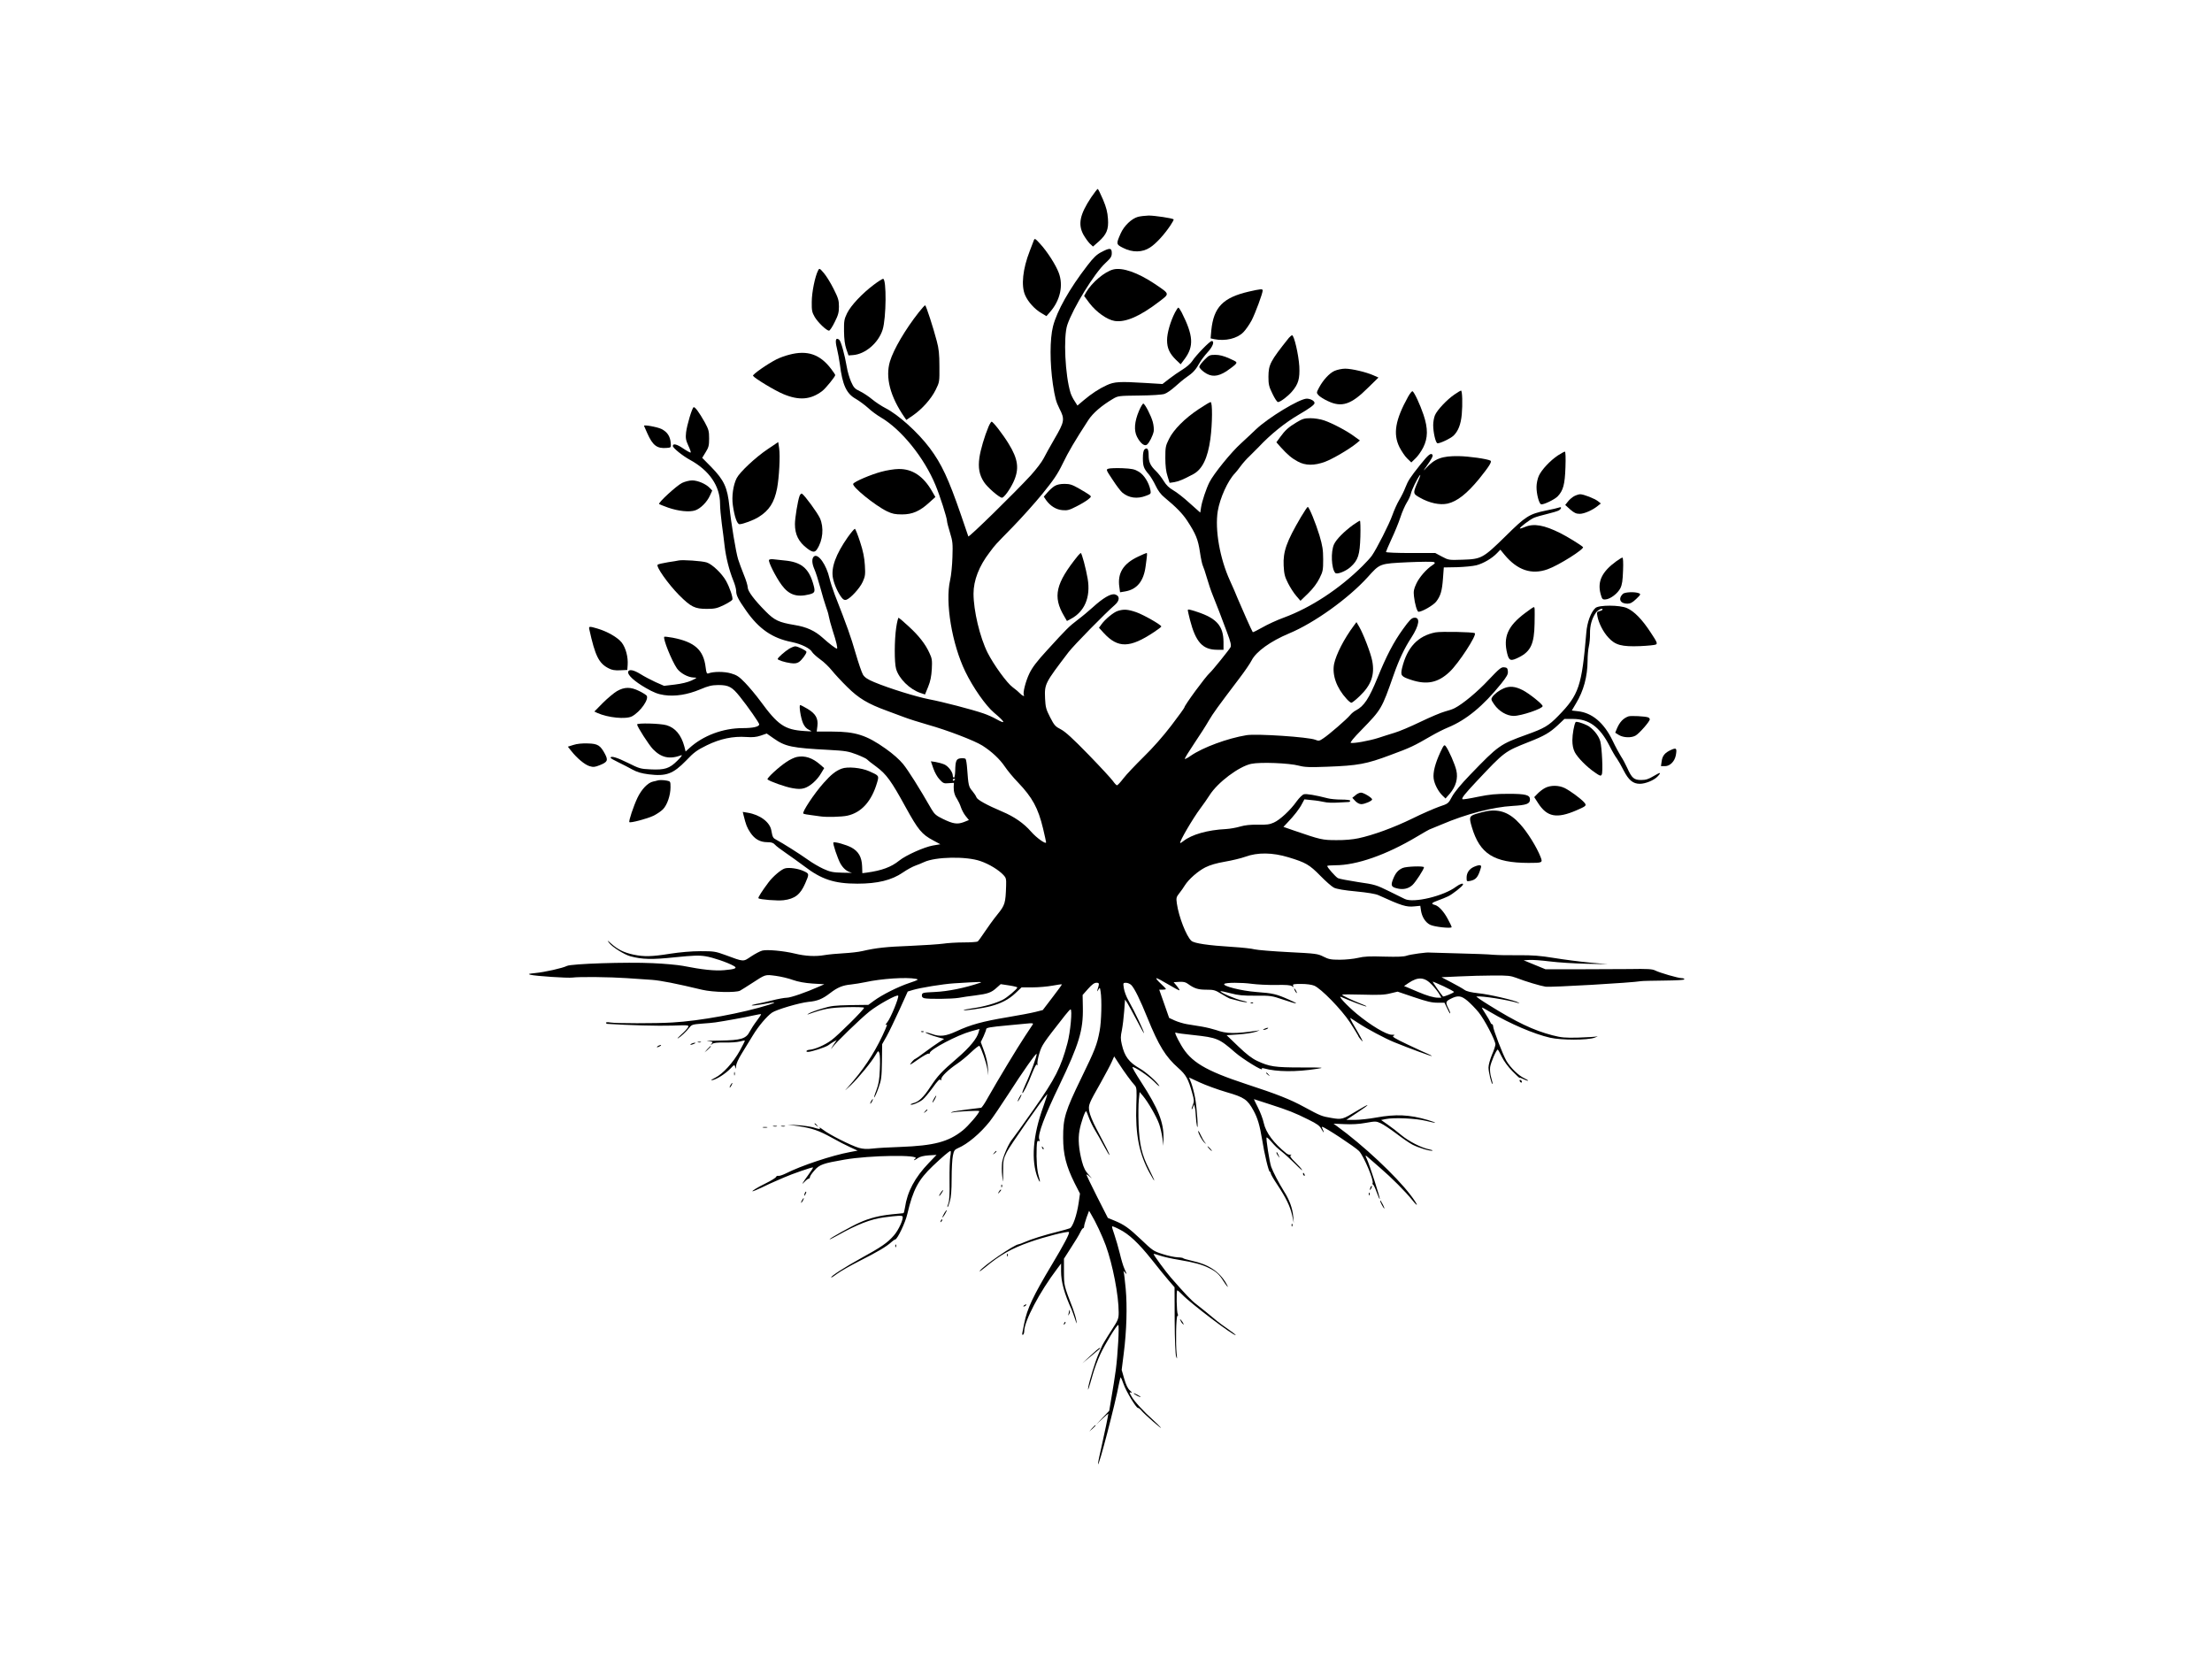 <?xml version="1.0" standalone="no"?>

<svg version="1.0" xmlns="http://www.w3.org/2000/svg"
 width="1920pt" height="1440pt" viewBox="0 0 1920 1440"
 preserveAspectRatio="xMidYMid meet">

<g transform="translate(0,1440) scale(0.1,-0.1)"
fill="#000000" stroke="none">
<path d="M9472 12688 c-99 -149 -117 -234 -68 -325 16 -28 41 -63 56 -78 l27
-25 47 41 c71 63 90 107 83 200 -4 58 -14 98 -43 167 -22 51 -42 92 -46 92 -4
0 -29 -33 -56 -72z"/>
<path d="M9878 12518 c-55 -15 -121 -77 -151 -145 -40 -91 -40 -94 22 -125 80
-41 166 -40 232 3 51 32 122 109 178 192 18 27 31 51 28 53 -10 10 -164 33
-217 33 -30 -1 -72 -6 -92 -11z"/>
<path d="M8974 12315 c-4 -11 -20 -53 -36 -94 -61 -156 -76 -301 -40 -383 25
-58 83 -122 140 -155 l45 -27 34 39 c86 100 114 228 73 337 -26 69 -100 185
-163 253 -41 45 -46 48 -53 30z"/>
<path d="M9560 12212 c-41 -21 -69 -48 -122 -117 -156 -202 -264 -394 -298
-528 -28 -111 -28 -316 -1 -502 18 -117 27 -152 57 -212 48 -92 44 -113 -43
-262 -37 -64 -80 -141 -95 -171 -15 -30 -65 -95 -110 -145 -141 -153 -539
-543 -543 -531 -2 6 -31 90 -64 187 -109 316 -168 442 -271 580 -103 137 -273
290 -385 347 -33 17 -85 51 -115 76 -30 25 -78 57 -106 70 -44 21 -54 31 -77
83 -14 32 -31 90 -37 128 -18 106 -50 223 -66 236 -30 24 -37 -5 -20 -73 9
-36 20 -99 26 -140 22 -179 57 -255 138 -300 29 -17 77 -52 106 -78 28 -27 79
-64 113 -84 177 -104 376 -350 473 -587 38 -90 100 -285 100 -312 0 -10 12
-56 26 -101 23 -75 25 -94 21 -212 -2 -71 -11 -160 -20 -199 -45 -193 16 -556
132 -795 67 -138 176 -294 249 -356 101 -85 107 -105 18 -55 -28 16 -78 38
-111 49 -99 34 -353 100 -469 122 -113 22 -346 94 -478 149 -58 24 -82 41 -97
64 -11 18 -40 103 -65 189 -41 142 -73 232 -181 508 -18 47 -38 110 -45 140
-27 118 -99 220 -135 190 -20 -17 -19 -59 4 -111 11 -24 34 -96 51 -159 17
-63 39 -138 49 -165 11 -28 22 -66 25 -85 3 -19 18 -75 34 -125 32 -97 45
-155 36 -155 -10 0 -68 44 -123 94 -68 61 -139 94 -244 111 -137 23 -174 40
-252 119 -99 100 -155 175 -155 208 0 15 -15 65 -34 110 -18 46 -41 106 -49
133 -19 59 -62 318 -76 460 -17 163 -45 226 -157 341 l-79 80 30 49 c26 42 30
58 30 119 0 64 -4 78 -38 141 -49 87 -86 137 -97 130 -14 -9 -57 -153 -65
-218 -5 -49 -3 -65 19 -114 15 -31 24 -58 21 -61 -2 -3 -32 13 -66 36 -54 37
-89 45 -89 21 0 -17 84 -85 148 -120 169 -92 262 -228 262 -383 0 -34 7 -110
15 -171 8 -60 20 -150 25 -198 12 -99 39 -206 75 -296 14 -33 25 -74 25 -91 0
-38 18 -73 86 -170 111 -159 228 -240 397 -273 83 -17 160 -55 177 -88 6 -10
37 -39 69 -62 33 -23 78 -67 101 -96 24 -30 84 -95 135 -145 98 -97 177 -145
345 -206 41 -15 107 -40 145 -54 39 -15 133 -45 210 -67 168 -47 402 -137 471
-180 82 -52 152 -118 196 -183 22 -33 73 -95 113 -136 126 -132 176 -223 219
-403 14 -60 26 -113 26 -118 0 -21 -83 38 -131 93 -61 71 -148 131 -249 173
-136 58 -218 103 -225 125 -4 12 -20 36 -36 55 -31 35 -34 51 -44 190 -3 43
-9 83 -14 88 -5 5 -23 7 -42 5 -39 -4 -46 -21 -48 -110 -1 -32 -5 -58 -11 -58
-5 0 -10 8 -10 18 0 31 -40 83 -74 97 -19 8 -52 17 -75 21 l-41 6 21 -61 c12
-35 35 -77 55 -97 30 -33 38 -36 78 -32 l46 3 -2 -35 c-1 -42 9 -76 32 -110 9
-14 23 -43 30 -65 7 -22 25 -57 41 -77 l29 -36 -45 -18 c-56 -21 -93 -15 -181
28 -58 28 -73 41 -99 85 -106 185 -202 337 -246 391 -31 38 -88 89 -152 134
-165 117 -262 148 -464 148 l-134 0 6 48 c8 66 -15 107 -85 149 -30 18 -59 33
-64 33 -13 0 4 -110 24 -157 13 -29 29 -47 52 -58 32 -15 31 -15 -42 -10 -169
11 -228 52 -378 257 -39 53 -100 126 -135 162 -52 54 -73 67 -122 81 -57 17
-153 17 -196 0 -14 -5 -18 4 -24 52 -18 152 -95 221 -287 258 -37 7 -69 10
-72 8 -14 -14 64 -208 110 -275 29 -41 96 -78 146 -79 32 -1 32 -1 -20 -26
-33 -15 -86 -28 -145 -35 l-93 -11 -75 33 c-41 19 -98 49 -128 68 -61 38 -103
46 -109 20 -5 -28 57 -84 153 -139 69 -40 106 -54 159 -62 96 -14 203 3 313
49 73 31 100 37 158 38 90 0 120 -16 188 -102 70 -87 167 -227 167 -239 0 -21
-55 -33 -144 -33 -171 0 -344 -65 -463 -174 l-32 -29 -11 44 c-27 100 -79 162
-154 184 -53 16 -256 21 -256 7 0 -19 103 -179 138 -215 72 -74 144 -90 247
-52 11 4 -5 -18 -36 -48 -68 -68 -109 -81 -234 -75 -85 4 -96 7 -194 56 -94
47 -151 64 -151 45 0 -5 30 -22 68 -40 37 -18 92 -46 122 -63 40 -22 78 -33
140 -41 153 -19 212 3 326 120 67 71 94 90 179 132 117 57 227 80 343 72 55
-4 86 -1 125 12 l52 18 60 -42 c102 -72 159 -83 480 -100 145 -8 168 -12 242
-40 46 -18 85 -37 88 -42 4 -5 39 -34 80 -63 90 -67 131 -124 258 -356 106
-192 138 -232 236 -284 l63 -34 -65 -11 c-74 -13 -234 -84 -292 -131 -69 -56
-151 -86 -280 -104 l-40 -5 -2 60 c-3 80 -31 129 -93 163 -45 24 -147 53 -156
43 -8 -7 37 -140 61 -183 26 -44 56 -69 96 -78 13 -2 -21 -3 -76 -1 -87 2
-110 7 -169 34 -37 17 -97 52 -134 79 -70 50 -222 146 -272 172 -31 16 -34 22
-45 82 -12 72 -99 137 -206 154 l-42 7 7 -29 c21 -84 29 -106 59 -151 38 -57
85 -83 148 -83 34 0 51 -5 65 -21 10 -12 53 -44 94 -72 41 -28 113 -80 160
-115 150 -115 262 -152 462 -152 175 0 298 30 395 97 36 25 85 51 107 59 23 8
57 22 76 31 100 47 367 52 490 9 76 -26 158 -76 201 -122 21 -22 24 -34 22
-92 -5 -152 -9 -167 -76 -250 -34 -42 -84 -111 -111 -152 -27 -41 -54 -78 -60
-82 -6 -4 -60 -8 -121 -8 -60 0 -141 -5 -180 -11 -38 -5 -167 -14 -285 -19
-210 -8 -293 -17 -415 -45 -33 -8 -106 -16 -161 -19 -56 -3 -131 -10 -167 -16
-78 -14 -168 -9 -257 13 -99 24 -243 37 -284 26 -19 -5 -62 -28 -97 -51 -70
-47 -59 -48 -224 13 -85 31 -98 33 -215 33 -78 0 -178 -9 -263 -22 -161 -26
-227 -27 -318 -8 -81 17 -136 44 -192 94 -38 34 -39 34 -19 7 28 -36 131 -101
183 -115 103 -28 188 -30 387 -9 159 16 209 18 265 9 64 -10 191 -53 246 -84
35 -19 12 -29 -84 -37 -80 -7 -188 4 -360 38 -44 8 -161 19 -260 23 -224 11
-707 -5 -744 -24 -37 -19 -193 -54 -276 -62 -59 -6 -65 -8 -40 -15 44 -11 324
-30 365 -24 58 8 326 5 470 -5 74 -5 173 -12 220 -15 77 -6 210 -32 435 -86
92 -22 292 -26 328 -8 12 7 58 35 102 64 123 80 115 77 208 65 45 -6 113 -22
150 -36 46 -16 102 -26 170 -31 l102 -6 -45 -20 c-114 -51 -248 -97 -281 -97
-20 0 -79 -11 -130 -24 -52 -13 -114 -27 -139 -31 -25 -5 -40 -10 -33 -12 7
-2 50 3 96 11 109 21 127 19 52 -5 -228 -72 -600 -141 -840 -154 -144 -9 -493
-8 -537 0 -22 4 -38 3 -38 -2 0 -5 6 -10 13 -10 179 -12 446 -19 561 -15 147
5 148 5 137 -16 -6 -11 -32 -39 -58 -62 -27 -24 -39 -38 -28 -32 24 13 73 59
100 94 18 24 29 27 105 33 47 3 101 8 120 11 77 11 269 46 329 60 35 8 65 13
67 11 2 -2 -15 -28 -37 -57 -23 -30 -50 -72 -61 -93 -32 -63 -74 -76 -258 -79
-85 -1 -133 -3 -107 -5 44 -4 47 -6 35 -21 -12 -15 -11 -16 5 -3 12 10 43 13
107 12 49 -1 108 3 131 9 22 6 42 10 44 8 2 -2 -18 -41 -43 -87 -58 -104 -146
-201 -215 -236 -37 -19 -43 -25 -22 -20 40 9 111 55 155 100 34 36 35 36 42
13 5 -20 6 -19 7 9 1 19 20 62 50 110 26 43 69 112 95 155 49 81 120 165 166
198 38 27 239 86 317 94 78 7 122 25 188 76 65 50 109 68 182 75 32 4 87 12
123 20 141 31 358 45 439 29 28 -6 24 -9 -56 -36 -99 -33 -236 -102 -307 -154
l-49 -36 -156 -2 c-137 -3 -167 -6 -245 -30 -48 -14 -100 -33 -115 -42 -14 -8
-17 -12 -6 -8 138 49 183 57 333 62 83 2 152 0 152 -5 0 -15 -223 -237 -284
-282 -57 -42 -142 -79 -191 -83 -25 -2 -36 -18 -12 -18 30 0 152 40 176 57 14
11 37 26 50 33 l24 12 -20 -28 c-11 -16 -23 -36 -27 -44 -4 -8 1 -4 10 10 26
38 240 246 320 310 74 59 238 150 250 138 10 -11 -65 -195 -94 -230 -15 -18
-21 -29 -14 -24 18 11 15 1 -28 -92 -76 -162 -172 -305 -299 -447 -36 -40 -32
-37 23 15 70 67 179 200 217 265 22 37 23 37 32 14 5 -13 7 -76 4 -139 -4 -93
-10 -129 -31 -185 -15 -38 -22 -65 -17 -60 6 6 23 44 37 85 24 67 27 91 29
226 l2 151 38 67 c21 37 70 140 111 229 l73 161 43 13 c66 20 263 52 358 58
227 14 256 15 225 4 -131 -44 -277 -74 -390 -79 -103 -5 -110 -6 -113 -26 -2
-15 4 -23 20 -28 36 -9 238 -7 299 3 30 6 95 15 144 21 110 14 140 25 185 66
l36 32 72 -11 c40 -6 72 -14 72 -18 0 -13 -89 -88 -127 -107 -59 -30 -164 -60
-258 -73 -47 -7 -83 -14 -81 -17 7 -6 165 16 232 34 93 24 160 59 217 113 l54
51 96 0 c52 0 130 7 173 15 43 8 79 13 81 11 2 -1 -35 -52 -82 -113 l-84 -110
-63 -16 c-35 -9 -146 -30 -248 -47 -210 -35 -316 -64 -438 -121 -94 -43 -142
-49 -212 -24 -23 8 -48 15 -54 15 -18 -1 55 -30 109 -44 l50 -13 -45 -29 c-25
-16 -80 -55 -122 -86 -41 -32 -80 -58 -84 -59 -5 0 -20 -14 -34 -32 -21 -27
-13 -23 57 26 46 32 87 55 93 52 5 -3 10 -1 10 5 0 30 239 156 359 189 l73 20
-7 -26 c-14 -56 -76 -132 -186 -227 -142 -122 -168 -151 -236 -253 -57 -87
-99 -127 -146 -138 -15 -4 -26 -10 -23 -12 9 -9 76 19 105 43 16 13 55 60 87
104 40 56 60 77 66 68 5 -9 8 -7 8 6 0 23 62 82 139 134 30 20 84 64 120 99
36 34 68 59 72 55 16 -17 61 -147 69 -200 l9 -57 -4 66 c-2 38 -16 99 -33 145
l-29 79 24 50 c12 28 23 55 23 62 0 13 33 19 185 33 61 6 136 13 169 16 47 5
57 3 50 -8 -4 -7 -35 -53 -68 -103 -62 -93 -234 -378 -320 -530 -26 -48 -53
-88 -60 -90 -6 -1 -60 -8 -121 -15 -60 -7 -119 -17 -130 -21 -17 -8 -16 -9 6
-4 50 9 229 18 229 11 0 -18 -97 -131 -144 -168 -124 -99 -249 -132 -541 -143
-93 -3 -201 -9 -240 -14 -51 -6 -83 -4 -120 6 -66 19 -259 116 -309 156 -22
17 -36 25 -32 19 9 -15 1 -15 -56 3 -26 7 -87 16 -135 19 l-88 5 91 -13 c122
-18 181 -38 296 -102 53 -30 125 -67 159 -82 l63 -29 -64 -12 c-158 -29 -428
-119 -559 -186 -29 -14 -59 -24 -66 -21 -7 2 -16 -2 -19 -9 -3 -8 -41 -32 -86
-54 -81 -40 -131 -71 -116 -71 4 0 40 15 80 34 39 19 87 41 106 49 19 9 58 25
85 37 70 31 247 92 252 87 2 -2 -16 -31 -40 -63 -53 -73 -67 -98 -33 -61 14
15 30 27 36 27 5 0 10 6 10 14 0 7 18 34 40 58 43 50 75 61 260 93 218 38 664
44 615 9 -10 -8 -15 -14 -11 -14 4 0 20 8 34 19 18 12 50 20 94 23 l67 4 -68
-71 c-120 -125 -186 -248 -206 -387 -4 -27 -10 -48 -14 -48 -3 0 -49 -5 -101
-10 -112 -12 -191 -32 -280 -72 -70 -31 -260 -137 -260 -145 0 -3 30 12 68 33
172 97 291 143 407 158 116 15 153 17 159 8 11 -19 -34 -119 -75 -165 -55 -64
-111 -102 -286 -198 -143 -79 -267 -159 -258 -167 2 -2 25 12 51 32 26 20 115
71 198 113 151 76 232 124 273 162 12 11 27 22 34 23 20 5 88 147 105 223 49
209 95 295 221 415 80 76 143 130 153 130 4 0 4 -20 -1 -45 -5 -25 -8 -121 -7
-213 2 -114 -2 -176 -10 -196 -7 -16 -10 -31 -8 -33 3 -3 12 19 20 48 11 37
16 95 16 200 0 82 5 171 11 199 9 44 15 52 45 65 81 34 192 127 274 230 26 33
98 139 160 235 131 204 244 364 248 352 4 -13 -56 -178 -95 -260 -19 -41 -32
-76 -29 -79 6 -7 47 74 86 175 24 59 36 79 43 70 6 -9 7 -7 2 7 -3 10 4 52 16
91 22 73 30 85 224 332 22 28 43 51 47 51 17 2 -1 -199 -27 -294 -56 -210
-106 -307 -290 -570 -93 -132 -177 -250 -187 -261 -30 -33 -79 -143 -89 -199
-4 -28 -5 -81 0 -120 8 -70 8 -70 8 36 0 97 2 110 32 170 24 50 313 464 350
502 5 5 -11 -45 -34 -110 -90 -248 -107 -466 -48 -616 21 -51 26 -42 9 15 -15
48 -22 142 -18 247 2 51 5 62 17 58 11 -5 12 -1 5 17 -14 38 48 203 175 466
171 357 208 478 204 676 l-2 108 47 53 c34 38 54 53 73 53 26 0 27 -4 7 -67
-3 -11 0 -9 9 6 14 23 14 23 20 -15 12 -70 7 -261 -8 -340 -23 -123 -39 -163
-161 -414 -138 -284 -157 -346 -156 -515 0 -144 26 -246 99 -393 l47 -92 -11
-78 c-16 -110 -52 -212 -77 -223 -12 -5 -59 -18 -106 -30 -110 -27 -234 -66
-287 -90 -24 -10 -46 -19 -51 -19 -35 0 -314 -191 -339 -233 -4 -7 18 8 48 33
127 106 227 163 386 219 126 45 331 97 341 87 9 -9 -42 -106 -147 -281 -164
-274 -216 -384 -241 -512 -6 -32 -13 -69 -16 -81 -3 -15 -1 -21 6 -17 5 3 10
16 10 29 0 89 133 342 287 545 l33 44 0 -68 c0 -91 28 -193 91 -330 5 -11 18
-47 29 -80 15 -48 18 -52 13 -20 -3 22 -17 69 -30 105 -79 206 -77 198 -78
320 l0 115 62 97 c35 53 71 113 80 133 9 19 20 35 25 35 4 0 8 7 8 16 0 10 10
43 21 76 l22 59 18 -31 c38 -62 97 -188 127 -270 60 -165 112 -433 112 -580 0
-55 -4 -66 -57 -148 -54 -83 -91 -146 -93 -157 -1 -3 -13 -31 -27 -62 -26 -60
-76 -221 -87 -283 -8 -49 5 -11 38 106 14 51 44 132 67 180 41 89 142 254 155
254 11 0 -4 -262 -21 -390 -9 -63 -25 -169 -37 -235 l-20 -120 -57 -60 -56
-60 53 50 c28 27 52 47 52 45 0 -14 -33 -171 -59 -287 -17 -72 -31 -139 -30
-150 2 -41 152 533 180 689 7 38 15 66 17 63 3 -3 14 -28 24 -57 22 -64 109
-208 125 -208 6 0 20 -10 30 -23 10 -13 56 -56 103 -97 47 -41 76 -63 65 -50
-11 13 -40 41 -65 64 -83 74 -165 163 -188 205 -21 36 -21 40 -5 34 12 -4 8 2
-9 18 -19 16 -34 48 -50 102 l-22 77 18 143 c25 194 31 408 17 561 -7 70 -14
135 -17 144 -5 13 -2 13 11 -3 19 -21 18 -19 -6 35 -9 19 -27 78 -39 130 -13
52 -34 126 -47 163 -14 38 -23 71 -20 73 2 2 31 -9 63 -26 83 -41 166 -119
281 -263 53 -67 119 -149 147 -181 l51 -59 1 -286 c1 -174 6 -298 13 -316 9
-25 9 -22 4 25 -9 87 -5 324 7 328 6 2 7 9 3 15 -10 16 -14 207 -4 207 4 0 23
-16 42 -36 73 -77 452 -364 465 -352 1 2 -27 24 -64 50 -37 25 -80 57 -97 71
-73 61 -134 110 -180 146 -44 33 -97 89 -221 231 -45 51 -155 202 -151 206 2
2 28 -4 58 -15 30 -10 100 -26 157 -35 137 -23 205 -41 266 -72 63 -31 88 -54
127 -116 34 -53 50 -66 22 -17 -59 102 -154 165 -294 195 -43 10 -79 20 -79
23 0 3 -21 7 -48 8 -26 1 -84 13 -130 28 -79 25 -88 31 -185 124 -111 105
-150 132 -235 167 l-56 23 -93 183 c-51 101 -92 187 -93 192 0 6 15 -3 33 -20
19 -17 16 -11 -10 16 -33 36 -46 61 -62 120 -27 103 -35 194 -21 268 12 68 50
176 58 167 3 -3 13 -27 23 -55 10 -27 33 -76 52 -107 20 -32 56 -96 81 -143
25 -47 46 -80 46 -75 0 11 -26 63 -112 226 -33 61 -59 126 -63 153 -9 57 -6
63 101 252 40 72 83 152 94 178 l21 47 41 -63 c41 -64 109 -158 140 -191 14
-17 16 -38 11 -170 -9 -253 25 -424 117 -590 53 -97 51 -79 -5 33 -65 128 -85
216 -92 391 -3 80 -2 177 2 214 l7 67 28 -33 c46 -55 118 -180 141 -244 12
-33 24 -89 29 -125 l7 -65 2 70 c2 134 -46 255 -192 480 -47 72 -81 131 -77
133 16 6 138 -76 189 -127 29 -30 49 -46 43 -35 -17 32 -114 119 -167 149 -96
55 -134 105 -158 211 -11 47 -11 68 1 123 7 36 16 111 20 166 l7 99 20 -29
c10 -17 47 -84 82 -150 34 -66 63 -117 63 -113 0 17 -77 181 -137 288 -17 30
-34 76 -38 103 -7 46 -7 47 19 47 14 0 35 -9 46 -20 27 -27 77 -129 140 -285
98 -241 157 -337 268 -435 66 -58 87 -96 120 -216 18 -63 18 -74 6 -104 -8
-18 -12 -35 -10 -37 2 -3 8 6 12 19 l8 23 7 -25 c4 -14 8 -50 9 -80 1 -30 6
-68 10 -85 13 -50 0 153 -16 243 -8 46 -24 105 -34 132 l-19 48 93 -43 c52
-24 156 -62 231 -84 156 -45 183 -64 236 -161 36 -67 53 -125 74 -250 20 -128
57 -280 67 -280 4 0 8 -6 8 -14 0 -7 25 -51 56 -97 77 -116 113 -191 130 -268
l14 -66 -5 57 c-6 70 -33 145 -80 218 -46 74 -94 166 -111 212 -15 43 -47 248
-40 255 3 3 20 -12 38 -33 44 -50 48 -53 99 -94 24 -19 75 -66 113 -104 37
-38 63 -60 58 -50 -6 11 -33 41 -61 68 -37 36 -47 52 -38 59 9 6 8 8 -3 5 -8
-3 -23 3 -34 11 -111 90 -178 179 -197 265 -7 33 -29 92 -50 133 -20 40 -36
73 -35 73 1 0 62 -20 136 -44 164 -53 218 -74 338 -134 75 -37 97 -53 112 -82
11 -19 19 -31 20 -27 0 5 -5 17 -10 28 -6 10 -8 19 -4 19 21 0 289 -177 321
-211 43 -48 131 -258 117 -280 -3 -5 -1 -9 3 -9 4 0 19 -30 32 -66 13 -36 25
-63 27 -61 6 5 -91 306 -113 350 -15 29 -12 34 9 14 7 -6 56 -49 108 -94 98
-84 220 -206 279 -280 60 -75 47 -37 -15 44 -128 168 -411 433 -640 599 l-29
21 95 -4 c62 -3 126 0 184 11 84 15 91 15 130 -3 23 -10 84 -51 136 -90 52
-40 115 -83 140 -96 54 -28 155 -58 173 -52 6 2 -6 7 -28 11 -66 13 -176 69
-242 124 -34 29 -87 70 -118 91 l-57 40 39 8 c70 15 262 6 348 -15 99 -25 111
-21 18 7 -160 47 -277 52 -449 21 -60 -11 -143 -20 -184 -20 l-74 0 98 65
c116 77 114 86 -4 15 -127 -77 -132 -79 -225 -63 -83 14 -93 18 -235 95 -123
67 -235 111 -504 199 -355 117 -480 192 -564 338 -43 74 -61 118 -45 108 6 -4
75 -13 154 -21 202 -22 222 -30 359 -150 66 -58 250 -171 233 -143 -4 6 2 8
18 4 111 -31 282 -32 459 -4 71 11 63 12 -135 12 -230 0 -277 7 -383 57 -45
21 -92 57 -164 126 l-101 97 104 7 c57 4 124 14 149 23 40 13 41 14 10 9 -190
-28 -264 -27 -355 6 -27 9 -84 23 -125 30 -41 7 -99 16 -129 21 -29 5 -76 19
-103 31 l-50 23 -43 123 -43 122 29 0 c16 0 29 3 29 6 0 3 -21 25 -47 49 -27
25 -42 44 -35 45 7 0 54 -25 104 -55 50 -30 93 -53 96 -50 2 2 -8 19 -23 37
l-28 33 48 3 c36 2 55 -2 74 -16 56 -41 89 -52 161 -52 65 0 77 -3 132 -37 33
-20 65 -38 72 -40 6 -1 36 -9 66 -17 30 -9 66 -15 80 -15 14 0 -3 7 -37 14
-59 13 -198 73 -189 82 2 2 41 -6 87 -18 68 -18 110 -22 219 -21 129 1 140 -1
237 -34 130 -44 150 -43 48 1 -109 48 -134 54 -281 65 -130 10 -296 52 -277
70 13 13 150 13 238 1 44 -6 137 -11 207 -10 92 2 131 -1 143 -11 13 -11 14
-10 9 4 -5 14 4 16 70 16 46 0 91 -6 113 -15 60 -25 237 -207 310 -318 35 -55
67 -106 71 -115 3 -10 15 -26 25 -37 19 -20 19 -20 4 10 -8 17 -36 65 -61 108
-26 43 -41 75 -34 71 7 -4 38 -24 68 -44 75 -50 235 -135 312 -166 130 -53
322 -123 325 -120 2 2 -11 9 -29 17 -18 7 -98 44 -178 82 -118 56 -141 71
-125 77 16 7 13 9 -16 9 -47 1 -184 83 -303 182 -84 70 -169 161 -135 146 73
-32 190 -77 214 -82 17 -3 1 6 -35 20 -88 35 -170 74 -170 81 0 4 80 4 178 1
140 -4 190 -2 240 11 l63 15 142 -48 c112 -38 155 -48 203 -48 l62 0 23 -48
c12 -27 24 -47 26 -45 3 2 -2 17 -10 33 -32 63 -31 70 13 93 64 33 93 29 148
-17 26 -22 69 -66 96 -99 50 -61 146 -244 146 -279 0 -11 -13 -52 -30 -90 -16
-39 -30 -88 -30 -111 0 -39 27 -150 35 -142 2 2 -3 26 -11 53 -9 29 -13 67
-10 92 5 39 54 153 66 153 3 0 19 -28 35 -62 18 -37 55 -88 93 -126 34 -35 62
-61 62 -57 0 3 13 -1 30 -10 16 -8 35 -15 42 -15 7 0 -6 9 -29 20 -51 23 -121
91 -158 153 -30 52 -115 272 -115 300 0 9 -4 17 -9 17 -5 0 -12 8 -15 18 -3 9
-22 41 -41 71 -20 30 -34 55 -33 56 2 2 37 -17 78 -42 165 -98 377 -189 515
-220 97 -22 323 -22 385 0 25 9 34 14 20 11 -14 -3 -86 -8 -160 -10 -116 -3
-147 0 -225 20 -165 43 -312 113 -557 266 -62 38 -108 71 -103 71 49 6 271
-29 363 -57 14 -5 15 -4 2 4 -29 19 -255 72 -348 81 -63 7 -101 16 -120 29
-15 11 -66 40 -114 65 l-86 45 151 7 c84 4 217 8 297 8 126 1 152 -2 200 -20
82 -32 210 -70 255 -77 45 -7 751 34 830 48 11 2 100 4 198 5 110 1 177 5 177
11 0 6 -10 10 -23 10 -30 0 -193 47 -231 67 -24 12 -65 15 -225 12 -108 -1
-315 -2 -461 -2 l-265 0 -95 39 -95 39 49 3 c27 2 108 -4 180 -13 72 -9 214
-18 316 -20 l185 -4 -155 14 c-85 8 -225 26 -310 40 -123 20 -187 25 -310 24
-85 -1 -184 1 -220 4 -36 4 -173 9 -304 12 -132 4 -242 7 -245 7 -21 5 -172
-16 -201 -27 -26 -9 -77 -11 -195 -8 -126 4 -175 2 -228 -11 -38 -9 -109 -16
-158 -16 -77 0 -97 4 -142 27 -50 25 -64 27 -302 39 -137 7 -270 18 -295 24
-25 7 -110 16 -190 21 -212 13 -335 31 -359 53 -44 40 -110 210 -126 324 -7
49 -5 56 22 90 16 20 37 50 47 67 35 55 113 123 177 156 44 22 97 37 171 50
59 10 139 29 178 43 106 39 236 37 374 -5 149 -45 182 -64 276 -160 47 -48
100 -95 119 -104 23 -11 90 -23 190 -32 102 -10 170 -21 196 -33 202 -92 242
-104 311 -97 l52 5 6 -42 c9 -55 38 -101 78 -122 35 -19 188 -35 188 -21 0 5
-14 36 -32 68 -35 67 -81 117 -115 125 -35 9 -28 18 30 39 28 10 68 26 88 36
37 18 122 85 127 100 7 18 -25 8 -59 -17 -106 -81 -369 -144 -445 -107 -11 5
-72 35 -136 67 -112 55 -123 59 -270 80 -84 13 -163 28 -175 34 -21 12 -93 93
-93 106 0 3 32 6 70 6 186 0 443 90 708 248 57 34 106 62 108 62 2 0 50 20
107 44 213 91 443 151 617 161 120 7 150 18 150 56 0 39 -36 49 -185 49 -113
0 -165 -5 -268 -26 -70 -15 -130 -24 -133 -21 -10 9 20 46 123 156 244 259
241 257 455 342 133 52 180 80 250 145 l57 54 74 0 c138 0 232 -68 316 -231
23 -46 53 -98 66 -114 12 -17 38 -62 58 -102 43 -84 81 -116 141 -116 48 0
124 31 154 64 36 38 25 39 -35 3 -45 -27 -67 -34 -108 -34 -62 0 -81 16 -121
105 -15 33 -39 78 -54 100 -14 22 -48 84 -74 139 -74 153 -177 240 -301 253
l-52 6 36 61 c67 110 100 234 101 371 0 44 5 100 11 125 6 25 11 75 10 112 -1
69 16 129 50 179 18 25 59 46 59 29 0 -4 -12 -11 -26 -14 -24 -6 -25 -10 -19
-43 11 -61 51 -139 96 -187 59 -65 115 -80 274 -74 67 3 129 9 138 14 15 9 10
21 -45 104 -75 115 -143 184 -206 212 -62 28 -244 28 -274 1 -39 -35 -72 -124
-79 -213 -39 -465 -64 -540 -243 -723 -85 -87 -121 -108 -274 -163 -233 -84
-245 -93 -492 -349 -81 -84 -136 -151 -157 -190 -32 -60 -32 -60 -112 -87 -44
-16 -149 -61 -233 -103 -160 -78 -340 -144 -468 -171 -46 -10 -120 -17 -190
-16 -122 0 -138 4 -368 83 l-92 32 34 36 c57 59 106 122 127 164 l21 39 66 -7
c37 -3 84 -11 106 -16 21 -6 75 -8 120 -5 44 3 87 5 94 5 6 1 12 6 12 11 0 6
-33 10 -77 10 -43 0 -96 5 -118 11 -104 27 -187 41 -207 35 -13 -3 -41 -31
-63 -61 -54 -77 -146 -162 -199 -185 -35 -16 -64 -20 -137 -18 -66 1 -112 -4
-154 -16 -33 -10 -89 -20 -125 -22 -159 -8 -295 -47 -368 -104 -14 -11 -26
-19 -28 -17 -10 9 111 215 174 299 26 35 63 87 81 116 70 111 254 249 361 272
79 17 330 7 415 -16 50 -13 90 -15 245 -9 267 10 339 23 547 101 177 65 205
79 357 167 43 25 108 58 145 73 158 65 305 186 462 381 49 62 60 81 57 107 -2
26 -8 32 -32 34 -25 3 -41 -10 -135 -109 -98 -105 -224 -209 -294 -245 -16 -9
-55 -22 -86 -30 -31 -8 -126 -48 -211 -89 -85 -41 -186 -84 -225 -95 -38 -12
-104 -32 -145 -46 -77 -24 -208 -48 -235 -42 -9 2 23 42 93 113 173 178 175
181 278 475 47 134 94 234 155 327 69 107 79 178 22 171 -21 -2 -42 -24 -95
-98 -82 -113 -146 -237 -221 -422 -74 -181 -117 -247 -188 -284 -15 -7 -38
-26 -51 -42 -31 -37 -181 -167 -231 -200 -35 -24 -41 -25 -70 -13 -59 24 -508
54 -597 40 -165 -27 -379 -106 -485 -179 -25 -18 -49 -30 -51 -27 -3 3 34 63
81 133 48 71 105 160 127 199 39 66 72 112 266 368 45 59 93 129 106 155 39
77 165 167 325 234 219 91 514 303 682 488 108 120 102 118 350 130 116 5 218
6 226 1 12 -6 9 -11 -13 -26 -53 -34 -116 -107 -141 -162 -21 -45 -25 -65 -20
-108 7 -65 27 -135 40 -135 30 0 126 55 152 87 39 50 52 93 60 203 l7 95 115
2 c62 2 138 9 169 17 60 16 134 59 178 105 l29 30 36 -44 c111 -134 235 -176
374 -126 95 33 324 178 307 193 -24 22 -139 92 -195 120 -142 71 -231 87 -309
54 -22 -9 -41 -15 -43 -13 -7 7 86 78 122 93 19 8 71 23 114 33 43 10 88 24
100 30 25 14 29 36 4 26 -10 -4 -61 -16 -113 -26 -148 -31 -176 -49 -352 -223
-195 -191 -209 -199 -373 -204 -118 -4 -121 -4 -179 27 l-58 31 -214 0 c-118
0 -214 4 -214 9 0 4 22 55 48 112 27 57 62 142 77 188 15 47 41 105 56 129 15
24 31 58 35 76 7 34 54 130 78 161 9 11 3 -9 -13 -45 -49 -113 -49 -114 13
-149 82 -47 173 -67 241 -52 83 19 168 86 274 215 86 107 113 149 98 158 -28
15 -188 38 -277 39 -143 2 -206 -21 -283 -105 -25 -27 -25 -25 5 17 44 63 58
89 52 99 -13 21 -37 1 -105 -84 -90 -113 -107 -139 -132 -203 -10 -27 -34 -75
-52 -105 -18 -30 -45 -90 -60 -133 -26 -74 -135 -290 -178 -351 -12 -17 -48
-56 -81 -89 -201 -199 -446 -360 -681 -447 -61 -22 -145 -61 -188 -86 -44 -25
-81 -43 -83 -41 -6 6 -100 217 -131 292 -13 33 -43 103 -67 155 -88 192 -132
443 -106 604 19 113 87 264 149 328 9 9 32 38 51 64 19 26 53 64 74 83 21 20
57 56 80 80 104 111 227 210 346 280 98 57 140 88 140 103 0 19 -34 37 -67 38
-63 0 -335 -165 -443 -268 -25 -24 -82 -78 -128 -120 -85 -76 -237 -264 -274
-337 -28 -55 -65 -166 -73 -219 l-7 -45 -92 82 c-50 46 -114 96 -143 112 -36
21 -60 44 -82 80 -17 28 -47 67 -67 86 -49 47 -64 79 -64 138 0 53 -12 70 -35
51 -10 -9 -15 -33 -15 -77 0 -70 8 -90 52 -141 16 -19 42 -62 59 -98 20 -42
45 -76 76 -101 104 -86 158 -142 198 -203 74 -113 94 -162 110 -270 8 -56 20
-111 26 -122 6 -12 21 -57 34 -102 13 -45 36 -115 53 -156 37 -92 72 -182 123
-320 31 -82 37 -110 30 -127 -8 -18 -159 -205 -180 -223 -36 -31 -221 -283
-221 -301 0 -4 -51 -75 -113 -156 -71 -93 -160 -194 -241 -273 -70 -69 -149
-152 -175 -186 -25 -33 -50 -60 -56 -60 -5 0 -21 17 -35 37 -14 20 -109 123
-211 228 -138 142 -201 199 -240 220 -49 25 -58 35 -94 105 -36 70 -40 88 -44
163 -5 128 -3 131 204 403 47 61 319 338 399 407 47 40 48 82 3 94 -35 9 -103
-31 -194 -114 -32 -29 -89 -77 -128 -106 -79 -61 -93 -75 -263 -261 -92 -100
-132 -153 -157 -205 -32 -66 -59 -171 -48 -187 10 -17 -15 -7 -33 13 -10 11
-39 36 -64 54 -50 36 -166 197 -218 300 -67 134 -122 365 -122 513 0 114 48
239 139 357 55 73 38 54 201 221 75 77 191 206 258 288 98 121 132 171 176
262 49 102 107 200 222 377 40 62 116 127 214 185 44 26 49 27 228 29 109 1
198 7 219 14 20 6 61 35 92 63 31 28 76 66 101 83 55 37 79 64 112 123 14 25
47 68 72 95 44 48 60 95 33 95 -16 0 -136 -123 -168 -173 -14 -22 -50 -53 -84
-74 -33 -20 -86 -57 -117 -81 l-58 -45 -147 9 c-226 14 -271 11 -336 -19 -66
-30 -132 -73 -203 -133 l-52 -44 -24 38 c-14 20 -30 53 -36 72 -47 153 -63
486 -28 590 50 148 236 450 331 537 47 44 55 56 55 87 0 45 -17 47 -90 8z
m-1270 -4576 c0 -3 -4 -8 -10 -11 -5 -3 -10 -1 -10 4 0 6 5 11 10 11 6 0 10
-2 10 -4z m4140 -1785 c25 -26 53 -62 63 -80 l18 -31 -28 0 c-39 0 -96 17
-174 50 -36 16 -78 34 -94 40 l-28 11 38 26 c84 57 141 53 205 -16z m101 -12
c49 -23 89 -45 89 -49 0 -8 -89 -44 -95 -39 -16 17 -94 129 -89 129 3 0 46
-19 95 -41z"/>
<path d="M7102 12054 c-27 -50 -56 -192 -56 -274 -1 -75 2 -90 26 -132 29 -48
102 -118 124 -118 7 0 29 33 49 74 31 61 37 85 37 135 0 54 -6 74 -47 155 -25
50 -63 112 -84 136 -36 42 -39 43 -49 24z"/>
<path d="M9663 12061 c-75 -19 -186 -113 -236 -199 l-17 -31 47 -63 c59 -77
153 -144 219 -154 95 -14 220 41 387 169 91 70 93 63 -40 153 -147 98 -280
145 -360 125z"/>
<path d="M7584 11928 c-100 -75 -198 -179 -231 -246 -25 -52 -28 -66 -27 -157
1 -70 7 -116 20 -155 l19 -55 40 3 c106 8 220 106 256 220 32 101 35 442 4
442 -6 0 -43 -23 -81 -52z"/>
<path d="M10840 11869 c-225 -52 -306 -136 -326 -337 l-6 -69 32 -7 c96 -19
198 5 252 60 20 20 52 66 72 103 32 62 96 234 96 260 0 15 -19 13 -120 -10z"/>
<path d="M7974 11688 c-115 -146 -217 -319 -249 -424 -42 -139 1 -305 126
-486 l16 -23 57 39 c80 55 159 144 198 223 33 67 33 69 32 203 0 105 -5 154
-23 220 -30 115 -93 310 -101 310 -4 0 -29 -28 -56 -62z"/>
<path d="M10199 11688 c-40 -78 -69 -179 -69 -240 0 -70 21 -116 78 -172 l40
-38 36 48 c80 109 74 202 -27 402 -12 23 -25 42 -29 42 -4 0 -17 -19 -29 -42z"/>
<path d="M11187 11467 c-162 -203 -176 -231 -177 -337 0 -66 4 -85 35 -148 19
-40 40 -72 48 -72 20 0 87 51 121 91 56 65 69 112 64 218 -6 101 -45 271 -63
271 -5 -1 -18 -11 -28 -23z"/>
<path d="M6850 11321 c-36 -9 -85 -27 -110 -40 -82 -42 -210 -132 -204 -143
14 -22 191 -129 264 -159 136 -57 237 -49 337 27 30 23 113 125 113 139 0 3
-16 27 -36 53 -96 127 -207 165 -364 123z"/>
<path d="M10454 11276 c-24 -24 -44 -51 -44 -60 0 -9 19 -29 42 -46 61 -44
116 -42 194 8 32 22 67 48 77 59 17 20 16 21 -53 52 -49 22 -86 31 -121 31
-48 0 -55 -3 -95 -44z"/>
<path d="M11584 11181 c-45 -20 -100 -80 -135 -146 -23 -44 -23 -44 -4 -66 11
-12 47 -35 80 -50 121 -58 203 -31 349 115 l91 89 -43 19 c-65 29 -190 58
-246 58 -28 0 -69 -9 -92 -19z"/>
<path d="M12223 10958 c-112 -202 -133 -323 -76 -439 18 -35 48 -80 67 -98
l36 -35 36 35 c20 18 50 61 67 94 42 83 43 166 3 285 -30 89 -79 194 -95 204
-5 3 -22 -18 -38 -46z"/>
<path d="M12625 10976 c-64 -43 -152 -136 -170 -181 -8 -19 -15 -57 -15 -84 0
-62 20 -152 36 -158 16 -6 114 40 141 66 40 39 63 97 71 183 8 89 5 208 -7
208 -3 0 -29 -15 -56 -34z"/>
<path d="M10405 10849 c-122 -81 -218 -178 -258 -259 -30 -60 -32 -72 -32
-165 0 -68 6 -119 19 -158 l18 -58 41 6 c39 7 78 23 164 69 79 42 126 139 149
306 18 136 19 320 2 320 -7 0 -53 -28 -103 -61z"/>
<path d="M9886 10833 c-39 -93 -45 -168 -17 -224 29 -57 66 -86 87 -68 20 16
50 76 58 114 3 17 0 54 -8 83 -15 54 -66 154 -82 159 -5 1 -22 -27 -38 -64z"/>
<path d="M11254 10734 c-69 -41 -100 -69 -143 -129 l-32 -44 38 -43 c59 -65
94 -95 148 -124 65 -36 143 -37 237 -2 67 25 211 110 271 159 l31 26 -50 36
c-63 47 -188 113 -261 138 -32 11 -83 19 -118 19 -52 0 -70 -5 -121 -36z"/>
<path d="M8581 10698 c-35 -83 -71 -204 -80 -272 -12 -86 -1 -147 39 -209 28
-45 134 -137 157 -137 18 0 70 72 100 137 52 113 41 197 -43 333 -49 80 -134
190 -147 190 -4 0 -16 -19 -26 -42z"/>
<path d="M5590 10704 c0 -1 13 -31 29 -66 47 -105 84 -133 167 -126 39 3 39 3
36 43 -5 59 -31 97 -82 122 -36 17 -150 38 -150 27z"/>
<path d="M6660 10499 c-102 -69 -237 -195 -265 -248 -31 -60 -45 -159 -34
-236 14 -100 37 -165 58 -165 29 0 125 36 167 63 91 57 135 126 159 248 18 97
28 280 18 348 l-8 54 -95 -64z"/>
<path d="M13524 10448 c-68 -45 -143 -125 -167 -178 -11 -24 -20 -67 -20 -95
-1 -60 21 -145 39 -152 18 -7 116 40 144 68 49 51 63 105 68 252 3 84 1 137
-5 137 -5 0 -32 -15 -59 -32z"/>
<path d="M9622 10332 c-23 -7 -23 -9 36 -97 32 -50 70 -99 83 -110 57 -48 130
-58 207 -28 41 15 43 18 38 47 -13 67 -56 135 -102 162 -37 22 -59 26 -141 30
-54 2 -109 0 -121 -4z"/>
<path d="M7649 10305 c-90 -24 -231 -84 -243 -104 -15 -23 188 -188 293 -239
46 -22 70 -27 131 -27 90 0 154 28 237 104 l52 47 -29 50 c-75 131 -171 195
-290 193 -36 0 -104 -11 -151 -24z"/>
<path d="M5920 10208 c-48 -24 -209 -172 -199 -183 4 -3 39 -17 78 -31 89 -31
185 -41 235 -24 46 15 103 72 128 128 l20 44 -22 23 c-33 35 -104 65 -152 65
-24 0 -63 -10 -88 -22z"/>
<path d="M9155 10182 c-17 -10 -45 -35 -63 -56 l-32 -37 20 -30 c37 -51 86
-82 141 -87 43 -4 60 0 122 32 40 20 85 47 102 61 29 24 29 25 10 40 -11 8
-51 33 -90 55 -58 33 -79 40 -125 40 -36 0 -65 -6 -85 -18z"/>
<path d="M6940 10095 c-15 -40 -40 -191 -40 -244 0 -91 32 -155 106 -211 47
-36 67 -37 86 -7 51 77 61 188 25 269 -22 48 -131 197 -156 213 -6 3 -15 -5
-21 -20z"/>
<path d="M13663 10093 c-18 -10 -42 -31 -54 -47 l-23 -29 43 -39 c35 -30 52
-38 83 -38 39 0 112 32 158 70 l25 20 -25 20 c-30 23 -124 60 -154 60 -12 0
-36 -8 -53 -17z"/>
<path d="M11292 9912 c-124 -211 -156 -299 -150 -421 4 -73 9 -96 38 -153 18
-36 50 -86 71 -110 l37 -43 67 65 c43 42 77 88 98 130 30 60 32 72 32 165 0
83 -6 118 -32 207 -33 108 -90 248 -102 248 -4 0 -30 -40 -59 -88z"/>
<path d="M11745 9844 c-78 -57 -146 -125 -166 -169 -29 -63 -23 -211 11 -248
14 -16 91 14 132 51 67 60 81 105 86 265 2 75 0 137 -4 137 -5 0 -31 -17 -59
-36z"/>
<path d="M7359 9738 c-104 -149 -147 -265 -129 -356 10 -54 45 -131 77 -171
13 -16 25 -22 39 -17 35 11 117 100 142 155 22 49 24 63 19 145 -4 66 -15 122
-42 204 -20 61 -40 112 -45 112 -5 0 -33 -33 -61 -72z"/>
<path d="M9357 9577 c-194 -240 -221 -355 -121 -524 l25 -43 30 16 c123 63
177 190 150 350 -15 88 -51 224 -60 224 -3 -1 -14 -11 -24 -23z"/>
<path d="M9880 9569 c-131 -61 -182 -145 -164 -265 l6 -45 42 7 c104 17 163
88 180 219 14 103 15 115 8 115 -4 0 -36 -14 -72 -31z"/>
<path d="M14029 9528 c-124 -90 -165 -175 -136 -283 13 -46 16 -50 43 -48 42
3 106 52 129 98 15 31 20 66 23 153 3 67 0 112 -5 112 -6 0 -30 -14 -54 -32z"/>
<path d="M6675 9540 c-9 -14 59 -149 109 -217 63 -86 131 -110 242 -82 50 13
53 23 30 100 -39 129 -105 181 -245 194 -31 3 -73 8 -93 10 -20 3 -39 1 -43
-5z"/>
<path d="M5890 9535 c-8 -2 -49 -9 -91 -15 -42 -7 -83 -16 -90 -21 -20 -12 89
-167 186 -265 102 -102 136 -119 240 -119 70 0 89 5 148 33 38 19 71 40 74 47
6 19 -22 103 -55 163 -36 64 -120 145 -168 160 -38 13 -214 25 -244 17z"/>
<path d="M14086 9245 c-43 -43 -23 -85 40 -85 25 0 44 10 76 41 40 38 41 42
23 50 -35 14 -122 10 -139 -6z"/>
<path d="M13238 9079 c-151 -113 -192 -208 -155 -354 16 -62 31 -66 104 -29
100 51 130 117 133 290 2 136 2 144 -7 144 -5 0 -38 -23 -75 -51z"/>
<path d="M9702 9097 c-36 -11 -110 -72 -142 -117 l-21 -29 42 -46 c123 -133
226 -131 435 8 35 23 64 45 64 49 0 14 -152 101 -217 124 -73 25 -109 28 -161
11z"/>
<path d="M10310 9102 c0 -5 9 -42 19 -83 50 -193 110 -259 237 -259 l54 0 0
68 c-1 138 -59 205 -229 261 -71 23 -81 25 -81 13z"/>
<path d="M7779 8953 c-16 -109 -17 -304 -1 -359 24 -84 117 -176 209 -208 l42
-14 27 66 c20 49 28 90 32 154 4 77 2 92 -21 141 -35 77 -92 150 -182 232 -42
39 -80 71 -85 73 -4 2 -14 -37 -21 -85z"/>
<path d="M11751 8969 c-85 -114 -153 -248 -171 -331 -19 -97 21 -209 109 -305
16 -18 35 -33 41 -33 6 0 39 26 72 58 100 95 132 185 109 305 -12 65 -78 237
-114 298 l-23 39 -23 -31z"/>
<path d="M5115 8938 c51 -232 83 -296 168 -339 28 -15 54 -19 100 -17 l62 3 3
43 c5 68 -16 148 -51 194 -35 45 -125 97 -214 123 -68 20 -74 19 -68 -7z"/>
<path d="M12460 8911 c-153 -30 -246 -129 -290 -309 -15 -66 -9 -74 78 -103
136 -45 233 -26 333 68 78 72 242 324 220 337 -17 11 -293 16 -341 7z"/>
<path d="M6850 8769 c-36 -22 -100 -78 -100 -89 0 -9 61 -29 113 -36 35 -5 53
-2 72 10 24 16 65 71 65 88 0 11 -76 48 -97 48 -10 0 -34 -10 -53 -21z"/>
<path d="M13052 8425 c-40 -17 -80 -48 -99 -75 -12 -18 -11 -25 17 -65 41 -59
109 -99 169 -99 66 0 251 63 251 85 0 17 -120 112 -174 139 -65 33 -113 37
-164 15z"/>
<path d="M5355 8401 c-27 -16 -83 -63 -123 -103 l-73 -74 25 -12 c93 -42 248
-57 301 -30 73 39 152 151 127 181 -7 7 -36 26 -66 40 -73 36 -126 35 -191 -2z"/>
<path d="M14135 8182 c-45 -16 -76 -49 -100 -105 l-15 -37 32 -20 c40 -24 110
-26 146 -4 33 20 122 122 122 140 0 6 -6 14 -14 17 -25 10 -150 16 -171 9z"/>
<path d="M13676 8132 c-13 -22 -28 -106 -28 -158 0 -42 7 -75 21 -103 25 -48
106 -130 176 -177 43 -30 50 -32 58 -17 12 20 2 235 -13 290 -15 52 -68 115
-116 138 -49 23 -93 35 -98 27z"/>
<path d="M4977 7934 l-48 -15 30 -38 c50 -63 117 -119 158 -131 32 -10 46 -9
88 8 68 27 75 42 47 96 -41 77 -63 91 -150 93 -48 2 -95 -3 -125 -13z"/>
<path d="M12503 7873 c-46 -99 -66 -177 -59 -231 7 -50 41 -114 79 -150 l24
-23 37 42 c53 62 73 133 57 202 -12 53 -65 174 -92 210 -13 16 -17 11 -46 -50z"/>
<path d="M14505 7891 c-54 -24 -76 -51 -82 -100 l-6 -41 36 0 c42 0 83 41 93
94 11 61 5 68 -41 47z"/>
<path d="M6918 7830 c-21 -4 -62 -23 -91 -43 -67 -44 -174 -143 -165 -152 16
-16 155 -66 215 -76 50 -9 75 -9 105 0 49 15 111 70 145 129 l27 45 -38 33
c-65 56 -129 77 -198 64z"/>
<path d="M7305 7728 c-51 -19 -92 -52 -156 -124 -83 -93 -191 -257 -176 -266
7 -4 37 -10 67 -13 30 -4 66 -9 80 -11 50 -8 186 -5 235 6 123 27 211 126 258
287 18 61 18 60 -69 99 -67 30 -188 42 -239 22z"/>
<path d="M5705 7625 c-5 -2 -22 -6 -37 -9 -45 -10 -99 -66 -135 -141 -34 -72
-78 -203 -70 -211 9 -9 153 29 206 54 30 14 68 40 85 57 37 37 66 122 66 192
0 49 -1 51 -31 57 -33 6 -67 7 -84 1z"/>
<path d="M13410 7560 c-19 -10 -48 -32 -64 -49 l-29 -30 33 -51 c78 -122 162
-138 335 -63 87 38 90 41 63 71 -32 34 -115 95 -165 121 -52 26 -125 27 -173
1z"/>
<path d="M11765 7497 l-27 -22 26 -28 c15 -16 36 -27 52 -27 29 0 94 28 94 41
0 14 -73 59 -97 59 -12 0 -34 -10 -48 -23z"/>
<path d="M12908 7360 c-26 -5 -70 -16 -98 -25 -57 -19 -60 -28 -34 -116 69
-231 191 -308 491 -309 123 0 125 1 104 54 -32 82 -112 212 -176 282 -89 99
-174 132 -287 114z"/>
<path d="M12794 6876 c-41 -18 -64 -52 -64 -94 0 -33 1 -34 32 -28 49 10 68
32 92 114 9 26 -11 29 -60 8z"/>
<path d="M12175 6866 c-38 -17 -60 -41 -80 -89 -25 -60 -21 -75 27 -87 54 -15
102 -5 138 28 28 26 100 137 100 154 0 13 -153 8 -185 -6z"/>
<path d="M6812 6862 c-33 -10 -103 -70 -140 -119 -58 -77 -94 -134 -89 -140
12 -11 164 -23 217 -17 99 12 147 49 189 146 36 83 36 84 -11 106 -47 23 -130
35 -166 24z"/>
<path d="M11240 5800 c6 -11 13 -20 16 -20 2 0 0 9 -6 20 -6 11 -13 20 -16 20
-2 0 0 -9 6 -20z"/>
<path d="M10858 5693 c7 -3 16 -2 19 1 4 3 -2 6 -13 5 -11 0 -14 -3 -6 -6z"/>
<path d="M10975 5470 c-13 -6 -15 -9 -5 -9 8 0 22 4 30 9 18 12 2 12 -25 0z"/>
<path d="M7998 5443 c7 -3 16 -2 19 1 4 3 -2 6 -13 5 -11 0 -14 -3 -6 -6z"/>
<path d="M6058 5353 c6 -2 18 -2 25 0 6 3 1 5 -13 5 -14 0 -19 -2 -12 -5z"/>
<path d="M6000 5340 c-18 -12 -2 -12 25 0 13 6 15 9 5 9 -8 0 -22 -4 -30 -9z"/>
<path d="M5710 5320 c-8 -5 -10 -10 -5 -10 6 0 17 5 25 10 8 5 11 10 5 10 -5
0 -17 -5 -25 -10z"/>
<path d="M6139 5293 l-24 -28 28 24 c15 14 27 26 27 28 0 8 -8 1 -31 -24z"/>
<path d="M6372 5080 c0 -14 2 -19 5 -12 2 6 2 18 0 25 -3 6 -5 1 -5 -13z"/>
<path d="M10990 5086 c0 -2 8 -10 18 -17 15 -13 16 -12 3 4 -13 16 -21 21 -21
13z"/>
<path d="M13190 5021 c0 -5 5 -13 10 -16 6 -3 10 -2 10 4 0 5 -4 13 -10 16 -5
3 -10 2 -10 -4z"/>
<path d="M6340 4980 c-6 -11 -8 -20 -6 -20 3 0 10 9 16 20 6 11 8 20 6 20 -3
0 -10 -9 -16 -20z"/>
<path d="M8845 4870 c-9 -16 -13 -30 -11 -30 3 0 12 14 21 30 9 17 13 30 11
30 -3 0 -12 -13 -21 -30z"/>
<path d="M8105 4860 c-9 -16 -13 -30 -11 -30 3 0 12 14 21 30 9 17 13 30 11
30 -3 0 -12 -13 -21 -30z"/>
<path d="M7560 4840 c-6 -11 -8 -20 -6 -20 3 0 10 9 16 20 6 11 8 20 6 20 -3
0 -10 -9 -16 -20z"/>
<path d="M8029 4753 c-13 -16 -12 -17 4 -4 9 7 17 15 17 17 0 8 -8 3 -21 -13z"/>
<path d="M7070 4646 c0 -2 8 -10 18 -17 15 -13 16 -12 3 4 -13 16 -21 21 -21
13z"/>
<path d="M6713 4623 c9 -2 23 -2 30 0 6 3 -1 5 -18 5 -16 0 -22 -2 -12 -5z"/>
<path d="M6783 4623 c9 -2 23 -2 30 0 6 3 -1 5 -18 5 -16 0 -22 -2 -12 -5z"/>
<path d="M6623 4613 c9 -2 25 -2 35 0 9 3 1 5 -18 5 -19 0 -27 -2 -17 -5z"/>
<path d="M10400 4582 c0 -20 37 -87 57 -102 17 -14 17 -14 1 5 -9 11 -26 41
-37 65 -11 25 -21 39 -21 32z"/>
<path d="M9046 4437 c3 -10 9 -15 12 -12 3 3 0 11 -7 18 -10 9 -11 8 -5 -6z"/>
<path d="M10495 4430 c10 -11 20 -20 23 -20 3 0 -3 9 -13 20 -10 11 -20 20
-23 20 -3 0 3 -9 13 -20z"/>
<path d="M8629 4393 c-13 -16 -12 -17 4 -4 16 13 21 21 13 21 -2 0 -10 -8 -17
-17z"/>
<path d="M11080 4394 c0 -6 7 -19 16 -30 14 -18 14 -18 3 6 -14 31 -19 36 -19
24z"/>
<path d="M11310 4211 c0 -6 4 -13 10 -16 6 -3 7 1 4 9 -7 18 -14 21 -14 7z"/>
<path d="M8691 4104 c0 -11 3 -14 6 -6 3 7 2 16 -1 19 -3 4 -6 -2 -5 -13z"/>
<path d="M11896 4095 c-9 -26 -7 -32 5 -12 6 10 9 21 6 23 -2 3 -7 -2 -11 -11z"/>
<path d="M8671 4057 c-13 -21 -12 -21 5 -5 10 10 16 20 13 22 -3 3 -11 -5 -18
-17z"/>
<path d="M8173 4058 c-15 -20 -25 -38 -20 -38 3 0 12 11 21 25 17 26 16 35 -1
13z"/>
<path d="M6986 4045 c-9 -26 -7 -32 5 -12 6 10 9 21 6 23 -2 3 -7 -2 -11 -11z"/>
<path d="M11881 4034 c0 -11 3 -14 6 -6 3 7 2 16 -1 19 -3 4 -6 -2 -5 -13z"/>
<path d="M6960 3980 c-6 -11 -8 -20 -6 -20 3 0 10 9 16 20 6 11 8 20 6 20 -3
0 -10 -9 -16 -20z"/>
<path d="M11980 3976 c0 -11 30 -66 36 -66 2 0 -3 15 -12 33 -19 36 -24 44
-24 33z"/>
<path d="M8197 3871 c-9 -16 -17 -33 -17 -38 0 -4 9 7 21 26 11 18 18 35 17
37 -2 2 -12 -10 -21 -25z"/>
<path d="M8166 3803 c-6 -14 -5 -15 5 -6 7 7 10 15 7 18 -3 3 -9 -2 -12 -12z"/>
<path d="M11211 3764 c0 -11 3 -14 6 -6 3 7 2 16 -1 19 -3 4 -6 -2 -5 -13z"/>
<path d="M7771 3584 c0 -11 3 -14 6 -6 3 7 2 16 -1 19 -3 4 -6 -2 -5 -13z"/>
<path d="M8741 3504 c0 -11 3 -14 6 -6 3 7 2 16 -1 19 -3 4 -6 -2 -5 -13z"/>
<path d="M8890 3070 c-9 -6 -10 -10 -3 -10 6 0 15 5 18 10 8 12 4 12 -15 0z"/>
<path d="M9281 3023 c-1 -6 -4 -20 -7 -30 -5 -17 -5 -17 6 0 6 10 9 23 6 30
-3 9 -5 9 -5 0z"/>
<path d="M10250 2931 c5 -11 15 -23 21 -27 6 -3 3 5 -6 20 -20 30 -30 35 -15
7z"/>
<path d="M9236 2913 c-6 -14 -5 -15 5 -6 7 7 10 15 7 18 -3 3 -9 -2 -12 -12z"/>
<path d="M9465 2633 l-70 -66 70 58 c39 33 74 62 80 67 6 5 6 8 0 8 -6 -1 -41
-30 -80 -67z"/>
<path d="M9840 2306 c0 -3 14 -12 30 -21 17 -9 30 -13 30 -11 0 3 -13 12 -30
21 -16 9 -30 13 -30 11z"/>
<path d="M9479 2003 l-24 -28 28 24 c25 23 32 31 24 31 -2 0 -14 -12 -28 -27z"/>
</g>
</svg>
